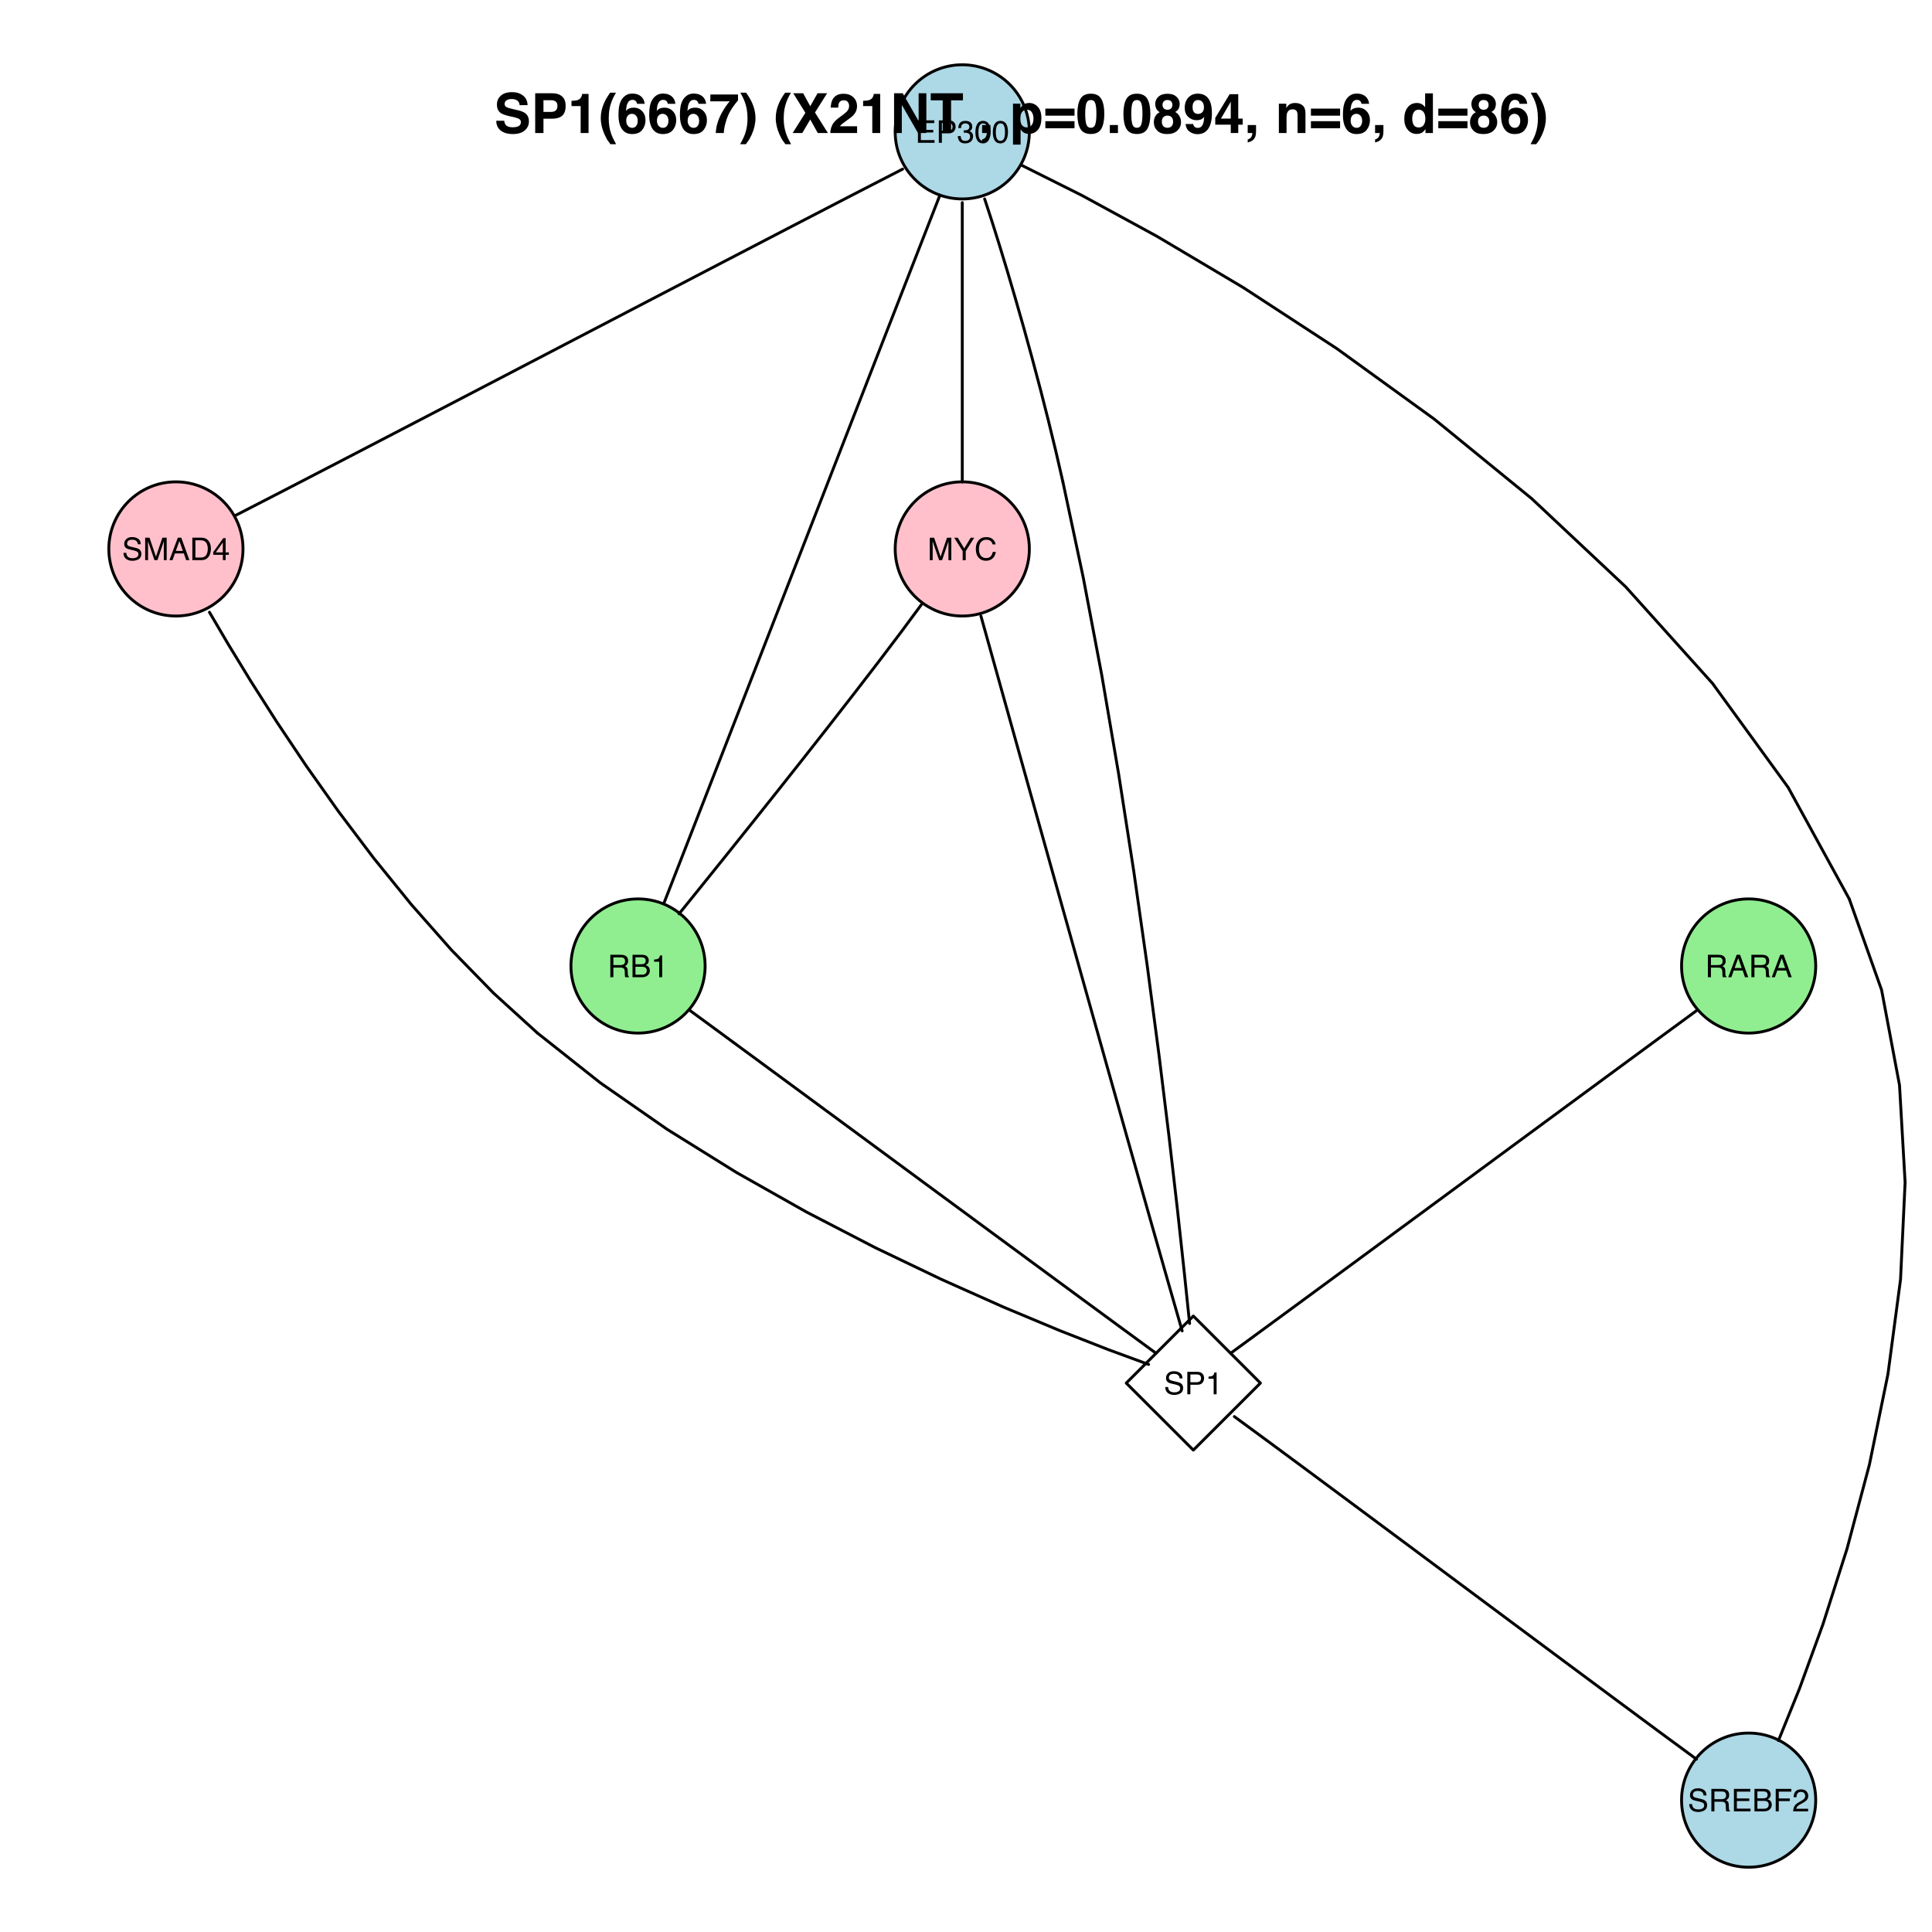 <?xml version="1.0" encoding="UTF-8"?>
<svg xmlns="http://www.w3.org/2000/svg" xmlns:xlink="http://www.w3.org/1999/xlink" width="504pt" height="504pt" viewBox="0 0 504 504" version="1.1">
<defs>
<g>
<symbol overflow="visible" id="glyph0-0">
<path style="stroke:none;" d="M 0.266 0 L 0.266 -5.859 L 4.922 -5.859 L 4.922 0 Z M 4.188 -0.734 L 4.188 -5.125 L 1 -5.125 L 1 -0.734 Z "/>
</symbol>
<symbol overflow="visible" id="glyph0-1">
<path style="stroke:none;" d="M 0.703 -5.859 L 4.969 -5.859 L 4.969 -5.141 L 1.469 -5.141 L 1.469 -3.359 L 4.703 -3.359 L 4.703 -2.688 L 1.469 -2.688 L 1.469 -0.703 L 5.031 -0.703 L 5.031 0 L 0.703 0 Z M 2.859 -5.859 Z "/>
</symbol>
<symbol overflow="visible" id="glyph0-2">
<path style="stroke:none;" d="M 0.703 -5.859 L 3.328 -5.859 C 3.859 -5.859 4.281 -5.711 4.594 -5.422 C 4.914 -5.129 5.078 -4.719 5.078 -4.188 C 5.078 -3.727 4.93 -3.328 4.641 -2.984 C 4.359 -2.648 3.922 -2.484 3.328 -2.484 L 1.5 -2.484 L 1.5 0 L 0.703 0 Z M 4.281 -4.172 C 4.281 -4.609 4.117 -4.906 3.797 -5.062 C 3.617 -5.133 3.379 -5.172 3.078 -5.172 L 1.5 -5.172 L 1.5 -3.141 L 3.078 -3.141 C 3.43 -3.141 3.719 -3.219 3.938 -3.375 C 4.164 -3.531 4.281 -3.797 4.281 -4.172 Z "/>
</symbol>
<symbol overflow="visible" id="glyph0-3">
<path style="stroke:none;" d="M 2.125 0.156 C 1.445 0.156 0.957 -0.023 0.656 -0.391 C 0.352 -0.766 0.203 -1.219 0.203 -1.75 L 0.953 -1.75 C 0.984 -1.383 1.051 -1.117 1.156 -0.953 C 1.344 -0.648 1.676 -0.5 2.156 -0.5 C 2.539 -0.5 2.848 -0.598 3.078 -0.797 C 3.305 -1.004 3.422 -1.266 3.422 -1.578 C 3.422 -1.973 3.297 -2.25 3.047 -2.406 C 2.805 -2.562 2.473 -2.641 2.047 -2.641 C 2.004 -2.641 1.957 -2.641 1.906 -2.641 C 1.852 -2.641 1.801 -2.641 1.75 -2.641 L 1.75 -3.266 C 1.832 -3.266 1.895 -3.258 1.938 -3.25 C 1.988 -3.25 2.047 -3.25 2.109 -3.25 C 2.379 -3.25 2.598 -3.289 2.766 -3.375 C 3.066 -3.531 3.219 -3.797 3.219 -4.172 C 3.219 -4.461 3.117 -4.68 2.922 -4.828 C 2.723 -4.984 2.488 -5.062 2.219 -5.062 C 1.738 -5.062 1.406 -4.906 1.219 -4.594 C 1.113 -4.414 1.055 -4.164 1.047 -3.844 L 0.344 -3.844 C 0.344 -4.27 0.426 -4.629 0.594 -4.922 C 0.883 -5.453 1.398 -5.719 2.141 -5.719 C 2.723 -5.719 3.172 -5.586 3.484 -5.328 C 3.805 -5.066 3.969 -4.691 3.969 -4.203 C 3.969 -3.848 3.875 -3.566 3.688 -3.359 C 3.57 -3.211 3.422 -3.102 3.234 -3.031 C 3.535 -2.945 3.77 -2.785 3.938 -2.547 C 4.102 -2.316 4.188 -2.031 4.188 -1.688 C 4.188 -1.145 4.004 -0.703 3.641 -0.359 C 3.285 -0.016 2.781 0.156 2.125 0.156 Z "/>
</symbol>
<symbol overflow="visible" id="glyph0-4">
<path style="stroke:none;" d="M 2.203 -5.719 C 2.941 -5.719 3.477 -5.41 3.812 -4.797 C 4.07 -4.328 4.203 -3.68 4.203 -2.859 C 4.203 -2.086 4.082 -1.445 3.844 -0.938 C 3.508 -0.207 2.961 0.156 2.203 0.156 C 1.516 0.156 1.004 -0.141 0.672 -0.734 C 0.391 -1.234 0.25 -1.898 0.25 -2.734 C 0.25 -3.391 0.332 -3.945 0.5 -4.406 C 0.82 -5.281 1.391 -5.719 2.203 -5.719 Z M 2.203 -0.5 C 2.578 -0.5 2.875 -0.66 3.094 -0.984 C 3.312 -1.316 3.422 -1.938 3.422 -2.844 C 3.422 -3.488 3.336 -4.02 3.172 -4.438 C 3.016 -4.852 2.707 -5.062 2.25 -5.062 C 1.832 -5.062 1.523 -4.863 1.328 -4.469 C 1.129 -4.07 1.031 -3.488 1.031 -2.719 C 1.031 -2.133 1.094 -1.664 1.219 -1.312 C 1.414 -0.77 1.742 -0.5 2.203 -0.5 Z "/>
</symbol>
<symbol overflow="visible" id="glyph0-5">
<path style="stroke:none;" d="M 1.141 -1.891 C 1.16 -1.555 1.238 -1.285 1.375 -1.078 C 1.633 -0.691 2.098 -0.5 2.766 -0.5 C 3.066 -0.5 3.336 -0.539 3.578 -0.625 C 4.055 -0.789 4.297 -1.086 4.297 -1.516 C 4.297 -1.828 4.195 -2.051 4 -2.188 C 3.789 -2.32 3.473 -2.441 3.047 -2.547 L 2.25 -2.719 C 1.727 -2.832 1.363 -2.961 1.156 -3.109 C 0.781 -3.348 0.594 -3.711 0.594 -4.203 C 0.594 -4.734 0.773 -5.164 1.141 -5.5 C 1.504 -5.844 2.02 -6.016 2.688 -6.016 C 3.301 -6.016 3.82 -5.863 4.25 -5.562 C 4.676 -5.27 4.891 -4.797 4.891 -4.141 L 4.156 -4.141 C 4.113 -4.453 4.023 -4.691 3.891 -4.859 C 3.648 -5.172 3.238 -5.328 2.656 -5.328 C 2.188 -5.328 1.848 -5.227 1.641 -5.031 C 1.441 -4.832 1.344 -4.602 1.344 -4.344 C 1.344 -4.051 1.461 -3.836 1.703 -3.703 C 1.859 -3.617 2.211 -3.516 2.766 -3.391 L 3.594 -3.203 C 3.988 -3.109 4.297 -2.984 4.516 -2.828 C 4.879 -2.555 5.062 -2.16 5.062 -1.641 C 5.062 -0.992 4.828 -0.531 4.359 -0.25 C 3.891 0.031 3.344 0.172 2.719 0.172 C 1.988 0.172 1.414 -0.016 1 -0.391 C 0.594 -0.754 0.391 -1.254 0.391 -1.891 Z M 2.75 -6.016 Z "/>
</symbol>
<symbol overflow="visible" id="glyph0-6">
<path style="stroke:none;" d="M 0.609 -5.859 L 1.734 -5.859 L 3.422 -0.906 L 5.094 -5.859 L 6.219 -5.859 L 6.219 0 L 5.469 0 L 5.469 -3.453 C 5.469 -3.578 5.469 -3.773 5.469 -4.047 C 5.477 -4.328 5.484 -4.625 5.484 -4.938 L 3.812 0 L 3.031 0 L 1.344 -4.938 L 1.344 -4.766 C 1.344 -4.617 1.344 -4.398 1.344 -4.109 C 1.352 -3.816 1.359 -3.598 1.359 -3.453 L 1.359 0 L 0.609 0 Z "/>
</symbol>
<symbol overflow="visible" id="glyph0-7">
<path style="stroke:none;" d="M 3.625 -2.406 L 2.734 -4.984 L 1.797 -2.406 Z M 2.328 -5.859 L 3.219 -5.859 L 5.344 0 L 4.484 0 L 3.891 -1.75 L 1.562 -1.75 L 0.938 0 L 0.125 0 Z M 2.734 -5.859 Z "/>
</symbol>
<symbol overflow="visible" id="glyph0-8">
<path style="stroke:none;" d="M 2.875 -0.672 C 3.145 -0.672 3.363 -0.703 3.531 -0.766 C 3.844 -0.867 4.098 -1.066 4.297 -1.359 C 4.453 -1.598 4.562 -1.898 4.625 -2.266 C 4.664 -2.492 4.688 -2.703 4.688 -2.891 C 4.688 -3.609 4.539 -4.164 4.25 -4.562 C 3.969 -4.969 3.504 -5.172 2.859 -5.172 L 1.453 -5.172 L 1.453 -0.672 Z M 0.656 -5.859 L 3.031 -5.859 C 3.832 -5.859 4.457 -5.57 4.906 -5 C 5.301 -4.488 5.5 -3.828 5.5 -3.016 C 5.5 -2.398 5.383 -1.836 5.156 -1.328 C 4.738 -0.441 4.031 0 3.031 0 L 0.656 0 Z "/>
</symbol>
<symbol overflow="visible" id="glyph0-9">
<path style="stroke:none;" d="M 2.703 -2.016 L 2.703 -4.609 L 0.875 -2.016 Z M 2.719 0 L 2.719 -1.391 L 0.203 -1.391 L 0.203 -2.094 L 2.828 -5.734 L 3.438 -5.734 L 3.438 -2.016 L 4.281 -2.016 L 4.281 -1.391 L 3.438 -1.391 L 3.438 0 Z "/>
</symbol>
<symbol overflow="visible" id="glyph0-10">
<path style="stroke:none;" d="M 0.172 -5.859 L 1.094 -5.859 L 2.781 -3.047 L 4.469 -5.859 L 5.391 -5.859 L 3.172 -2.359 L 3.172 0 L 2.375 0 L 2.375 -2.359 Z M 2.797 -5.859 Z "/>
</symbol>
<symbol overflow="visible" id="glyph0-11">
<path style="stroke:none;" d="M 3.094 -6.016 C 3.832 -6.016 4.406 -5.816 4.812 -5.422 C 5.227 -5.035 5.457 -4.598 5.5 -4.109 L 4.734 -4.109 C 4.641 -4.484 4.461 -4.781 4.203 -5 C 3.941 -5.219 3.57 -5.328 3.094 -5.328 C 2.52 -5.328 2.055 -5.125 1.703 -4.719 C 1.348 -4.312 1.172 -3.691 1.172 -2.859 C 1.172 -2.172 1.328 -1.613 1.641 -1.188 C 1.961 -0.758 2.441 -0.547 3.078 -0.547 C 3.672 -0.547 4.117 -0.77 4.422 -1.219 C 4.586 -1.457 4.707 -1.77 4.781 -2.156 L 5.562 -2.156 C 5.488 -1.539 5.258 -1.023 4.875 -0.609 C 4.406 -0.098 3.773 0.156 2.984 0.156 C 2.305 0.156 1.734 -0.051 1.266 -0.469 C 0.66 -1.008 0.359 -1.852 0.359 -3 C 0.359 -3.863 0.586 -4.57 1.047 -5.125 C 1.535 -5.719 2.219 -6.016 3.094 -6.016 Z M 2.938 -6.016 Z "/>
</symbol>
<symbol overflow="visible" id="glyph0-12">
<path style="stroke:none;" d="M 3.344 -3.172 C 3.719 -3.172 4.016 -3.242 4.234 -3.391 C 4.453 -3.547 4.562 -3.816 4.562 -4.203 C 4.562 -4.617 4.41 -4.906 4.109 -5.062 C 3.941 -5.133 3.723 -5.172 3.453 -5.172 L 1.516 -5.172 L 1.516 -3.172 Z M 0.719 -5.859 L 3.438 -5.859 C 3.883 -5.859 4.25 -5.797 4.531 -5.672 C 5.082 -5.422 5.359 -4.957 5.359 -4.281 C 5.359 -3.926 5.285 -3.633 5.141 -3.406 C 4.992 -3.188 4.789 -3.008 4.531 -2.875 C 4.758 -2.781 4.93 -2.656 5.047 -2.5 C 5.172 -2.352 5.238 -2.113 5.25 -1.781 L 5.281 -0.984 C 5.281 -0.766 5.297 -0.598 5.328 -0.484 C 5.379 -0.305 5.469 -0.188 5.594 -0.125 L 5.594 0 L 4.609 0 C 4.586 -0.051 4.566 -0.113 4.547 -0.188 C 4.535 -0.27 4.523 -0.426 4.516 -0.656 L 4.469 -1.641 C 4.445 -2.016 4.301 -2.27 4.031 -2.406 C 3.883 -2.477 3.645 -2.516 3.312 -2.516 L 1.516 -2.516 L 1.516 0 L 0.719 0 Z "/>
</symbol>
<symbol overflow="visible" id="glyph0-13">
<path style="stroke:none;" d="M 2.828 -3.391 C 3.16 -3.391 3.422 -3.43 3.609 -3.516 C 3.898 -3.672 4.047 -3.938 4.047 -4.312 C 4.047 -4.695 3.891 -4.957 3.578 -5.094 C 3.398 -5.164 3.141 -5.203 2.797 -5.203 L 1.375 -5.203 L 1.375 -3.391 Z M 3.094 -0.672 C 3.582 -0.672 3.93 -0.812 4.141 -1.094 C 4.266 -1.281 4.328 -1.5 4.328 -1.75 C 4.328 -2.176 4.141 -2.469 3.766 -2.625 C 3.555 -2.695 3.285 -2.734 2.953 -2.734 L 1.375 -2.734 L 1.375 -0.672 Z M 0.609 -5.859 L 3.125 -5.859 C 3.812 -5.859 4.297 -5.656 4.578 -5.25 C 4.754 -5.008 4.844 -4.727 4.844 -4.406 C 4.844 -4.039 4.738 -3.738 4.531 -3.5 C 4.414 -3.375 4.254 -3.258 4.047 -3.156 C 4.348 -3.039 4.578 -2.91 4.734 -2.766 C 4.992 -2.516 5.125 -2.164 5.125 -1.719 C 5.125 -1.332 5.004 -0.988 4.766 -0.688 C 4.41 -0.227 3.848 0 3.078 0 L 0.609 0 Z "/>
</symbol>
<symbol overflow="visible" id="glyph0-14">
<path style="stroke:none;" d="M 0.781 -4.047 L 0.781 -4.594 C 1.301 -4.645 1.66 -4.727 1.859 -4.844 C 2.066 -4.969 2.223 -5.25 2.328 -5.688 L 2.891 -5.688 L 2.891 0 L 2.125 0 L 2.125 -4.047 Z "/>
</symbol>
<symbol overflow="visible" id="glyph0-15">
<path style="stroke:none;" d="M 0.703 -5.859 L 4.766 -5.859 L 4.766 -5.141 L 1.5 -5.141 L 1.5 -3.359 L 4.375 -3.359 L 4.375 -2.672 L 1.5 -2.672 L 1.5 0 L 0.703 0 Z "/>
</symbol>
<symbol overflow="visible" id="glyph0-16">
<path style="stroke:none;" d="M 0.25 0 C 0.281 -0.488 0.383 -0.914 0.562 -1.281 C 0.738 -1.645 1.082 -1.977 1.594 -2.281 L 2.359 -2.719 C 2.703 -2.914 2.941 -3.086 3.078 -3.234 C 3.297 -3.453 3.406 -3.703 3.406 -3.984 C 3.406 -4.316 3.305 -4.582 3.109 -4.781 C 2.91 -4.977 2.645 -5.078 2.312 -5.078 C 1.82 -5.078 1.484 -4.891 1.297 -4.516 C 1.191 -4.316 1.133 -4.039 1.125 -3.688 L 0.391 -3.688 C 0.398 -4.188 0.492 -4.594 0.672 -4.906 C 0.984 -5.457 1.531 -5.734 2.312 -5.734 C 2.969 -5.734 3.445 -5.555 3.75 -5.203 C 4.051 -4.848 4.203 -4.453 4.203 -4.016 C 4.203 -3.555 4.039 -3.164 3.719 -2.844 C 3.531 -2.656 3.195 -2.426 2.719 -2.156 L 2.172 -1.859 C 1.91 -1.711 1.707 -1.578 1.562 -1.453 C 1.289 -1.211 1.125 -0.953 1.062 -0.672 L 4.172 -0.672 L 4.172 0 Z "/>
</symbol>
<symbol overflow="visible" id="glyph1-0">
<path style="stroke:none;" d="M 1.078 0 L 1.078 -10.375 L 9.438 -10.375 L 9.438 0 Z M 8.141 -1.297 L 8.141 -9.078 L 2.375 -9.078 L 2.375 -1.297 Z "/>
</symbol>
<symbol overflow="visible" id="glyph1-1">
<path style="stroke:none;" d="M 2.672 -3.203 C 2.734 -2.723 2.859 -2.367 3.047 -2.141 C 3.398 -1.711 4.004 -1.5 4.859 -1.5 C 5.367 -1.5 5.785 -1.555 6.109 -1.672 C 6.711 -1.879 7.016 -2.281 7.016 -2.875 C 7.016 -3.219 6.863 -3.484 6.562 -3.672 C 6.258 -3.848 5.789 -4.008 5.156 -4.156 L 4.047 -4.391 C 2.973 -4.641 2.227 -4.906 1.812 -5.188 C 1.113 -5.664 0.766 -6.414 0.766 -7.438 C 0.766 -8.363 1.102 -9.133 1.781 -9.75 C 2.457 -10.363 3.445 -10.672 4.75 -10.672 C 5.844 -10.672 6.773 -10.379 7.547 -9.797 C 8.316 -9.223 8.723 -8.383 8.766 -7.281 L 6.688 -7.281 C 6.645 -7.906 6.367 -8.348 5.859 -8.609 C 5.523 -8.785 5.109 -8.875 4.609 -8.875 C 4.047 -8.875 3.598 -8.758 3.266 -8.531 C 2.93 -8.301 2.766 -7.988 2.766 -7.594 C 2.766 -7.219 2.93 -6.941 3.266 -6.766 C 3.473 -6.641 3.922 -6.492 4.609 -6.328 L 6.406 -5.906 C 7.188 -5.719 7.773 -5.469 8.172 -5.156 C 8.797 -4.664 9.109 -3.957 9.109 -3.031 C 9.109 -2.082 8.742 -1.297 8.016 -0.672 C 7.285 -0.047 6.258 0.266 4.938 0.266 C 3.594 0.266 2.531 -0.039 1.75 -0.656 C 0.977 -1.27 0.594 -2.117 0.594 -3.203 Z M 4.766 -10.688 Z "/>
</symbol>
<symbol overflow="visible" id="glyph1-2">
<path style="stroke:none;" d="M 6.938 -7.062 C 6.938 -7.602 6.789 -7.988 6.5 -8.219 C 6.219 -8.445 5.82 -8.562 5.312 -8.562 L 3.297 -8.562 L 3.297 -5.516 L 5.312 -5.516 C 5.82 -5.516 6.219 -5.641 6.5 -5.891 C 6.789 -6.141 6.938 -6.531 6.938 -7.062 Z M 9.078 -7.078 C 9.078 -5.859 8.766 -4.992 8.141 -4.484 C 7.523 -3.984 6.645 -3.734 5.5 -3.734 L 3.297 -3.734 L 3.297 0 L 1.141 0 L 1.141 -10.375 L 5.656 -10.375 C 6.695 -10.375 7.523 -10.102 8.141 -9.562 C 8.766 -9.031 9.078 -8.203 9.078 -7.078 Z "/>
</symbol>
<symbol overflow="visible" id="glyph1-3">
<path style="stroke:none;" d="M 1 -7.031 L 1 -8.406 C 1.633 -8.426 2.078 -8.469 2.328 -8.531 C 2.734 -8.613 3.062 -8.789 3.312 -9.062 C 3.488 -9.238 3.617 -9.484 3.703 -9.797 C 3.754 -9.973 3.781 -10.109 3.781 -10.203 L 5.453 -10.203 L 5.453 0 L 3.391 0 L 3.391 -7.031 Z "/>
</symbol>
<symbol overflow="visible" id="glyph1-4">
<path style="stroke:none;" d="M 1.453 -7.75 C 1.816 -8.613 2.359 -9.539 3.078 -10.531 L 4.594 -10.531 L 4.156 -9.75 C 3.562 -8.664 3.148 -7.531 2.922 -6.344 C 2.773 -5.562 2.703 -4.711 2.703 -3.797 C 2.703 -2.359 2.91 -1.039 3.328 0.156 C 3.566 0.875 4 1.789 4.625 2.906 L 3.141 2.906 L 2.641 2.219 C 2.316 1.812 1.973 1.195 1.609 0.375 C 0.953 -1.082 0.625 -2.516 0.625 -3.922 C 0.625 -5.211 0.898 -6.488 1.453 -7.75 Z "/>
</symbol>
<symbol overflow="visible" id="glyph1-5">
<path style="stroke:none;" d="M 2.469 -3.234 C 2.469 -2.68 2.613 -2.227 2.906 -1.875 C 3.195 -1.531 3.57 -1.359 4.031 -1.359 C 4.477 -1.359 4.828 -1.523 5.078 -1.859 C 5.336 -2.203 5.469 -2.641 5.469 -3.172 C 5.469 -3.766 5.32 -4.219 5.031 -4.531 C 4.738 -4.852 4.379 -5.016 3.953 -5.016 C 3.617 -5.016 3.316 -4.91 3.047 -4.703 C 2.66 -4.398 2.469 -3.91 2.469 -3.234 Z M 5.281 -7.625 C 5.281 -7.789 5.219 -7.973 5.094 -8.172 C 4.875 -8.492 4.547 -8.656 4.109 -8.656 C 3.461 -8.656 3 -8.289 2.719 -7.562 C 2.57 -7.156 2.469 -6.555 2.406 -5.766 C 2.656 -6.066 2.941 -6.285 3.266 -6.422 C 3.598 -6.555 3.977 -6.625 4.406 -6.625 C 5.312 -6.625 6.051 -6.316 6.625 -5.703 C 7.207 -5.086 7.5 -4.301 7.5 -3.344 C 7.5 -2.383 7.211 -1.539 6.641 -0.812 C 6.078 -0.094 5.195 0.266 4 0.266 C 2.719 0.266 1.77 -0.27 1.156 -1.344 C 0.688 -2.188 0.453 -3.27 0.453 -4.594 C 0.453 -5.375 0.484 -6.008 0.547 -6.5 C 0.66 -7.363 0.891 -8.082 1.234 -8.656 C 1.523 -9.145 1.906 -9.539 2.375 -9.844 C 2.844 -10.145 3.406 -10.297 4.062 -10.297 C 5.008 -10.297 5.766 -10.051 6.328 -9.562 C 6.891 -9.082 7.207 -8.438 7.281 -7.625 Z "/>
</symbol>
<symbol overflow="visible" id="glyph1-6">
<path style="stroke:none;" d="M 7.594 -8.5 C 7.289 -8.195 6.875 -7.664 6.344 -6.906 C 5.812 -6.156 5.363 -5.379 5 -4.578 C 4.719 -3.941 4.461 -3.164 4.234 -2.25 C 4.004 -1.332 3.891 -0.582 3.891 0 L 1.797 0 C 1.859 -1.832 2.461 -3.734 3.609 -5.703 C 4.336 -6.93 4.953 -7.785 5.453 -8.266 L 0.359 -8.266 L 0.391 -10.062 L 7.594 -10.062 Z "/>
</symbol>
<symbol overflow="visible" id="glyph1-7">
<path style="stroke:none;" d="M 1.688 -10.531 C 2.406 -9.539 2.945 -8.613 3.312 -7.75 C 3.863 -6.488 4.141 -5.211 4.141 -3.922 C 4.141 -2.516 3.816 -1.082 3.172 0.375 C 2.797 1.195 2.445 1.812 2.125 2.219 L 1.625 2.906 L 0.141 2.906 C 0.766 1.789 1.195 0.875 1.438 0.156 C 1.852 -1.039 2.062 -2.359 2.062 -3.797 C 2.062 -4.711 1.988 -5.562 1.844 -6.344 C 1.613 -7.531 1.203 -8.664 0.609 -9.75 L 0.188 -10.531 Z "/>
</symbol>
<symbol overflow="visible" id="glyph1-8">
<path style="stroke:none;" d=""/>
</symbol>
<symbol overflow="visible" id="glyph1-9">
<path style="stroke:none;" d="M 2.75 0 L 0.234 0 L 3.562 -5.281 L 0.391 -10.375 L 2.984 -10.375 L 4.828 -7 L 6.734 -10.375 L 9.234 -10.375 L 6.062 -5.359 L 9.438 0 L 6.797 0 L 4.828 -3.531 Z "/>
</symbol>
<symbol overflow="visible" id="glyph1-10">
<path style="stroke:none;" d="M 0.453 0 C 0.473 -0.727 0.629 -1.395 0.922 -2 C 1.203 -2.688 1.879 -3.41 2.953 -4.172 C 3.867 -4.828 4.461 -5.297 4.734 -5.578 C 5.148 -6.023 5.359 -6.516 5.359 -7.047 C 5.359 -7.484 5.238 -7.844 5 -8.125 C 4.77 -8.406 4.43 -8.547 3.984 -8.547 C 3.367 -8.547 2.953 -8.32 2.734 -7.875 C 2.609 -7.613 2.535 -7.195 2.516 -6.625 L 0.562 -6.625 C 0.594 -7.488 0.75 -8.188 1.031 -8.719 C 1.57 -9.738 2.523 -10.25 3.891 -10.25 C 4.961 -10.25 5.816 -9.945 6.453 -9.344 C 7.098 -8.75 7.422 -7.961 7.422 -6.984 C 7.422 -6.223 7.191 -5.551 6.734 -4.969 C 6.441 -4.57 5.957 -4.141 5.281 -3.672 L 4.484 -3.094 C 3.984 -2.738 3.641 -2.477 3.453 -2.312 C 3.266 -2.156 3.109 -1.973 2.984 -1.766 L 7.438 -1.766 L 7.438 0 Z "/>
</symbol>
<symbol overflow="visible" id="glyph1-11">
<path style="stroke:none;" d="M 1.062 -10.375 L 3.328 -10.375 L 7.469 -3.125 L 7.469 -10.375 L 9.484 -10.375 L 9.484 0 L 7.312 0 L 3.078 -7.359 L 3.078 0 L 1.062 0 Z M 5.359 -10.391 Z "/>
</symbol>
<symbol overflow="visible" id="glyph1-12">
<path style="stroke:none;" d="M 8.625 -10.375 L 8.625 -8.531 L 5.531 -8.531 L 5.531 0 L 3.344 0 L 3.344 -8.531 L 0.234 -8.531 L 0.234 -10.375 Z "/>
</symbol>
<symbol overflow="visible" id="glyph1-13">
<path style="stroke:none;" d="M 0.828 1.672 C 1.234 1.555 1.531 1.363 1.719 1.094 C 1.906 0.832 2.016 0.469 2.047 0 L 0.828 0 L 0.828 -2.094 L 3 -2.094 L 3 -0.281 C 3 0.039 2.957 0.375 2.875 0.719 C 2.789 1.062 2.633 1.363 2.406 1.625 C 2.156 1.895 1.859 2.098 1.516 2.234 C 1.18 2.367 0.953 2.438 0.828 2.438 Z "/>
</symbol>
<symbol overflow="visible" id="glyph1-14">
<path style="stroke:none;" d="M 6.219 -3.828 C 6.219 -4.422 6.082 -4.941 5.812 -5.391 C 5.539 -5.848 5.102 -6.078 4.5 -6.078 C 3.77 -6.078 3.27 -5.734 3 -5.047 C 2.863 -4.68 2.797 -4.219 2.797 -3.656 C 2.797 -2.77 3.031 -2.145 3.5 -1.781 C 3.781 -1.57 4.113 -1.469 4.5 -1.469 C 5.062 -1.469 5.488 -1.68 5.781 -2.109 C 6.07 -2.535 6.219 -3.109 6.219 -3.828 Z M 5.078 -7.844 C 5.973 -7.844 6.727 -7.508 7.344 -6.844 C 7.969 -6.188 8.281 -5.219 8.281 -3.938 C 8.281 -2.582 7.977 -1.551 7.375 -0.844 C 6.77 -0.133 5.988 0.219 5.031 0.219 C 4.414 0.219 3.91 0.066 3.516 -0.234 C 3.285 -0.41 3.066 -0.66 2.859 -0.984 L 2.859 3.016 L 0.875 3.016 L 0.875 -7.672 L 2.797 -7.672 L 2.797 -6.531 C 3.016 -6.863 3.242 -7.129 3.484 -7.328 C 3.93 -7.672 4.461 -7.844 5.078 -7.844 Z "/>
</symbol>
<symbol overflow="visible" id="glyph1-15">
<path style="stroke:none;" d="M 8.125 -6.375 L 8.125 -4.531 L 0.516 -4.531 L 0.516 -6.375 Z M 8.125 -3.094 L 8.125 -1.25 L 0.516 -1.25 L 0.516 -3.094 Z "/>
</symbol>
<symbol overflow="visible" id="glyph1-16">
<path style="stroke:none;" d="M 2.5 -5 C 2.5 -3.832 2.594 -2.938 2.781 -2.312 C 2.977 -1.688 3.375 -1.375 3.969 -1.375 C 4.562 -1.375 4.953 -1.688 5.141 -2.312 C 5.328 -2.938 5.422 -3.832 5.422 -5 C 5.422 -6.227 5.328 -7.133 5.141 -7.719 C 4.953 -8.312 4.562 -8.609 3.969 -8.609 C 3.375 -8.609 2.977 -8.312 2.781 -7.719 C 2.594 -7.133 2.5 -6.227 2.5 -5 Z M 3.969 -10.266 C 5.27 -10.266 6.18 -9.805 6.703 -8.891 C 7.223 -7.984 7.484 -6.688 7.484 -5 C 7.484 -3.312 7.223 -2.016 6.703 -1.109 C 6.18 -0.203 5.27 0.25 3.969 0.25 C 2.664 0.25 1.754 -0.203 1.234 -1.109 C 0.711 -2.016 0.453 -3.312 0.453 -5 C 0.453 -6.688 0.711 -7.984 1.234 -8.891 C 1.754 -9.805 2.664 -10.266 3.969 -10.266 Z "/>
</symbol>
<symbol overflow="visible" id="glyph1-17">
<path style="stroke:none;" d="M 0.906 -2.094 L 3.031 -2.094 L 3.031 0 L 0.906 0 Z "/>
</symbol>
<symbol overflow="visible" id="glyph1-18">
<path style="stroke:none;" d="M 2.469 -2.969 C 2.469 -2.457 2.598 -2.062 2.859 -1.781 C 3.117 -1.508 3.477 -1.375 3.938 -1.375 C 4.395 -1.375 4.754 -1.508 5.016 -1.781 C 5.273 -2.062 5.406 -2.457 5.406 -2.969 C 5.406 -3.488 5.27 -3.879 5 -4.141 C 4.738 -4.41 4.383 -4.547 3.938 -4.547 C 3.477 -4.547 3.117 -4.41 2.859 -4.141 C 2.598 -3.879 2.469 -3.488 2.469 -2.969 Z M 0.375 -2.828 C 0.375 -3.398 0.504 -3.914 0.766 -4.375 C 1.023 -4.844 1.406 -5.195 1.906 -5.438 C 1.414 -5.758 1.098 -6.109 0.953 -6.484 C 0.805 -6.867 0.734 -7.227 0.734 -7.562 C 0.734 -8.312 1.008 -8.945 1.562 -9.469 C 2.125 -9.988 2.914 -10.25 3.938 -10.25 C 4.945 -10.25 5.727 -9.988 6.281 -9.469 C 6.844 -8.945 7.125 -8.312 7.125 -7.562 C 7.125 -7.227 7.051 -6.867 6.906 -6.484 C 6.758 -6.109 6.441 -5.781 5.953 -5.5 C 6.453 -5.219 6.828 -4.844 7.078 -4.375 C 7.336 -3.914 7.469 -3.398 7.469 -2.828 C 7.469 -1.973 7.148 -1.242 6.516 -0.641 C 5.879 -0.035 4.988 0.266 3.844 0.266 C 2.707 0.266 1.844 -0.035 1.25 -0.641 C 0.664 -1.242 0.375 -1.973 0.375 -2.828 Z M 2.641 -7.344 C 2.641 -6.969 2.754 -6.66 2.984 -6.422 C 3.211 -6.191 3.531 -6.078 3.938 -6.078 C 4.344 -6.078 4.656 -6.191 4.875 -6.422 C 5.102 -6.66 5.219 -6.969 5.219 -7.344 C 5.219 -7.75 5.102 -8.062 4.875 -8.281 C 4.656 -8.508 4.344 -8.625 3.938 -8.625 C 3.531 -8.625 3.211 -8.508 2.984 -8.281 C 2.754 -8.062 2.641 -7.75 2.641 -7.344 Z "/>
</symbol>
<symbol overflow="visible" id="glyph1-19">
<path style="stroke:none;" d="M 0.422 -6.609 C 0.422 -7.703 0.738 -8.586 1.375 -9.266 C 2.008 -9.941 2.828 -10.281 3.828 -10.281 C 5.379 -10.281 6.445 -9.594 7.031 -8.219 C 7.352 -7.445 7.516 -6.426 7.516 -5.156 C 7.516 -3.914 7.359 -2.883 7.047 -2.062 C 6.441 -0.488 5.344 0.297 3.75 0.297 C 2.977 0.297 2.285 0.07 1.672 -0.375 C 1.066 -0.832 0.723 -1.492 0.641 -2.359 L 2.625 -2.359 C 2.676 -2.055 2.801 -1.812 3 -1.625 C 3.207 -1.438 3.484 -1.344 3.828 -1.344 C 4.492 -1.344 4.957 -1.711 5.219 -2.453 C 5.363 -2.848 5.457 -3.438 5.5 -4.219 C 5.312 -3.988 5.117 -3.812 4.922 -3.688 C 4.547 -3.457 4.082 -3.344 3.531 -3.344 C 2.719 -3.344 1.992 -3.625 1.359 -4.188 C 0.734 -4.75 0.422 -5.555 0.422 -6.609 Z M 3.969 -4.984 C 4.238 -4.984 4.5 -5.062 4.75 -5.219 C 5.207 -5.508 5.438 -6.016 5.438 -6.734 C 5.438 -7.305 5.301 -7.758 5.031 -8.094 C 4.758 -8.438 4.391 -8.609 3.922 -8.609 C 3.578 -8.609 3.281 -8.516 3.031 -8.328 C 2.656 -8.023 2.469 -7.516 2.469 -6.797 C 2.469 -6.191 2.586 -5.738 2.828 -5.438 C 3.078 -5.133 3.457 -4.984 3.969 -4.984 Z "/>
</symbol>
<symbol overflow="visible" id="glyph1-20">
<path style="stroke:none;" d="M 7.531 -2.188 L 6.375 -2.188 L 6.375 0 L 4.422 0 L 4.422 -2.188 L 0.375 -2.188 L 0.375 -3.953 L 4.125 -10.141 L 6.375 -10.141 L 6.375 -3.766 L 7.531 -3.766 Z M 4.422 -3.766 L 4.422 -8.172 L 1.859 -3.766 Z "/>
</symbol>
<symbol overflow="visible" id="glyph1-21">
<path style="stroke:none;" d="M 5.188 -7.844 C 5.977 -7.844 6.625 -7.633 7.125 -7.219 C 7.633 -6.812 7.891 -6.125 7.891 -5.156 L 7.891 0 L 5.828 0 L 5.828 -4.656 C 5.828 -5.062 5.773 -5.375 5.672 -5.594 C 5.473 -5.988 5.098 -6.188 4.547 -6.188 C 3.867 -6.188 3.398 -5.895 3.141 -5.312 C 3.016 -5.008 2.953 -4.625 2.953 -4.156 L 2.953 0 L 0.953 0 L 0.953 -7.656 L 2.891 -7.656 L 2.891 -6.531 C 3.141 -6.926 3.379 -7.211 3.609 -7.391 C 4.023 -7.691 4.551 -7.844 5.188 -7.844 Z M 4.453 -7.875 Z "/>
</symbol>
<symbol overflow="visible" id="glyph1-22">
<path style="stroke:none;" d="M 3.766 -7.844 C 4.223 -7.844 4.633 -7.738 5 -7.531 C 5.363 -7.332 5.656 -7.055 5.875 -6.703 L 5.875 -10.359 L 7.906 -10.359 L 7.906 0 L 5.969 0 L 5.969 -1.062 C 5.676 -0.602 5.348 -0.27 4.984 -0.062 C 4.617 0.133 4.164 0.234 3.625 0.234 C 2.727 0.234 1.973 -0.125 1.359 -0.844 C 0.742 -1.57 0.438 -2.504 0.438 -3.641 C 0.438 -4.941 0.738 -5.969 1.344 -6.719 C 1.945 -7.469 2.754 -7.844 3.766 -7.844 Z M 4.203 -1.453 C 4.766 -1.453 5.191 -1.66 5.484 -2.078 C 5.785 -2.504 5.938 -3.051 5.938 -3.719 C 5.938 -4.656 5.695 -5.328 5.219 -5.734 C 4.938 -5.973 4.602 -6.094 4.219 -6.094 C 3.625 -6.094 3.191 -5.867 2.922 -5.422 C 2.648 -4.984 2.516 -4.438 2.516 -3.781 C 2.516 -3.07 2.648 -2.504 2.922 -2.078 C 3.203 -1.66 3.629 -1.453 4.203 -1.453 Z "/>
</symbol>
</g>
</defs>
<g id="surface7528">
<rect x="0" y="0" width="504" height="504" style="fill:rgb(100%,100%,100%);fill-opacity:1;stroke:none;"/>
<path style="fill-rule:nonzero;fill:rgb(67.843%,84.706%,90.196%);fill-opacity:1;stroke-width:0.75;stroke-linecap:round;stroke-linejoin:round;stroke:rgb(0%,0%,0%);stroke-opacity:1;stroke-miterlimit:10;" d="M 268.527 34.398 C 268.527 44.066 260.691 51.898 251.027 51.898 C 241.363 51.898 233.527 44.066 233.527 34.398 C 233.527 24.734 241.363 16.898 251.027 16.898 C 260.691 16.898 268.527 24.734 268.527 34.398 "/>
<path style="fill-rule:nonzero;fill:rgb(100%,75.294%,79.608%);fill-opacity:1;stroke-width:0.75;stroke-linecap:round;stroke-linejoin:round;stroke:rgb(0%,0%,0%);stroke-opacity:1;stroke-miterlimit:10;" d="M 63.391 143.199 C 63.391 152.863 55.555 160.699 45.891 160.699 C 36.223 160.699 28.391 152.863 28.391 143.199 C 28.391 133.535 36.223 125.699 45.891 125.699 C 55.555 125.699 63.391 133.535 63.391 143.199 "/>
<path style="fill-rule:nonzero;fill:rgb(100%,75.294%,79.608%);fill-opacity:1;stroke-width:0.75;stroke-linecap:round;stroke-linejoin:round;stroke:rgb(0%,0%,0%);stroke-opacity:1;stroke-miterlimit:10;" d="M 268.527 143.199 C 268.527 152.863 260.691 160.699 251.027 160.699 C 241.363 160.699 233.527 152.863 233.527 143.199 C 233.527 133.535 241.363 125.699 251.027 125.699 C 260.691 125.699 268.527 133.535 268.527 143.199 "/>
<path style="fill-rule:nonzero;fill:rgb(56.471%,93.333%,56.471%);fill-opacity:1;stroke-width:0.75;stroke-linecap:round;stroke-linejoin:round;stroke:rgb(0%,0%,0%);stroke-opacity:1;stroke-miterlimit:10;" d="M 183.945 252 C 183.945 261.664 176.109 269.5 166.445 269.5 C 156.781 269.5 148.945 261.664 148.945 252 C 148.945 242.336 156.781 234.5 166.445 234.5 C 176.109 234.5 183.945 242.336 183.945 252 "/>
<path style="fill-rule:nonzero;fill:rgb(56.471%,93.333%,56.471%);fill-opacity:1;stroke-width:0.75;stroke-linecap:round;stroke-linejoin:round;stroke:rgb(0%,0%,0%);stroke-opacity:1;stroke-miterlimit:10;" d="M 473.668 252 C 473.668 261.664 465.832 269.5 456.168 269.5 C 446.5 269.5 438.668 261.664 438.668 252 C 438.668 242.336 446.5 234.5 456.168 234.5 C 465.832 234.5 473.668 242.336 473.668 252 "/>
<path style="fill-rule:nonzero;fill:rgb(67.843%,84.706%,90.196%);fill-opacity:1;stroke-width:0.75;stroke-linecap:round;stroke-linejoin:round;stroke:rgb(0%,0%,0%);stroke-opacity:1;stroke-miterlimit:10;" d="M 473.668 469.602 C 473.668 479.266 465.832 487.102 456.168 487.102 C 446.5 487.102 438.668 479.266 438.668 469.602 C 438.668 459.934 446.5 452.102 456.168 452.102 C 465.832 452.102 473.668 459.934 473.668 469.602 "/>
<path style="fill:none;stroke-width:0.75;stroke-linecap:round;stroke-linejoin:round;stroke:rgb(0%,0%,0%);stroke-opacity:1;stroke-miterlimit:10;" d="M 293.805 360.801 L 311.305 343.312 L 328.805 360.801 L 311.305 378.285 L 293.805 360.801 "/>
<g style="fill:rgb(0%,0%,0%);fill-opacity:1;">
  <use xlink:href="#glyph0-1" x="238.758" y="37.25"/>
  <use xlink:href="#glyph0-2" x="244.208" y="37.25"/>
  <use xlink:href="#glyph0-3" x="249.659" y="37.25"/>
  <use xlink:href="#glyph0-4" x="254.204" y="37.25"/>
  <use xlink:href="#glyph0-4" x="258.749" y="37.25"/>
</g>
<g style="fill:rgb(0%,0%,0%);fill-opacity:1;">
  <use xlink:href="#glyph0-5" x="31.812" y="146.121"/>
  <use xlink:href="#glyph0-6" x="37.263" y="146.121"/>
  <use xlink:href="#glyph0-7" x="44.07" y="146.121"/>
  <use xlink:href="#glyph0-8" x="49.521" y="146.121"/>
  <use xlink:href="#glyph0-9" x="55.422" y="146.121"/>
</g>
<g style="fill:rgb(0%,0%,0%);fill-opacity:1;">
  <use xlink:href="#glyph0-6" x="241.949" y="146.129"/>
  <use xlink:href="#glyph0-10" x="248.756" y="146.129"/>
  <use xlink:href="#glyph0-11" x="254.207" y="146.129"/>
</g>
<g style="fill:rgb(0%,0%,0%);fill-opacity:1;">
  <use xlink:href="#glyph0-12" x="158.496" y="254.93"/>
  <use xlink:href="#glyph0-13" x="164.398" y="254.93"/>
  <use xlink:href="#glyph0-14" x="169.848" y="254.93"/>
</g>
<g style="fill:rgb(0%,0%,0%);fill-opacity:1;">
  <use xlink:href="#glyph0-12" x="444.816" y="254.93"/>
  <use xlink:href="#glyph0-7" x="450.718" y="254.93"/>
  <use xlink:href="#glyph0-12" x="456.168" y="254.93"/>
  <use xlink:href="#glyph0-7" x="462.07" y="254.93"/>
</g>
<g style="fill:rgb(0%,0%,0%);fill-opacity:1;">
  <use xlink:href="#glyph0-5" x="303.582" y="363.723"/>
  <use xlink:href="#glyph0-2" x="309.033" y="363.723"/>
  <use xlink:href="#glyph0-14" x="314.483" y="363.723"/>
</g>
<g style="fill:rgb(0%,0%,0%);fill-opacity:1;">
  <use xlink:href="#glyph0-5" x="440.273" y="472.523"/>
  <use xlink:href="#glyph0-12" x="445.724" y="472.523"/>
  <use xlink:href="#glyph0-1" x="451.625" y="472.523"/>
  <use xlink:href="#glyph0-13" x="457.076" y="472.523"/>
  <use xlink:href="#glyph0-15" x="462.527" y="472.523"/>
  <use xlink:href="#glyph0-16" x="467.518" y="472.523"/>
</g>
<path style="fill:none;stroke-width:0.75;stroke-linecap:round;stroke-linejoin:round;stroke:rgb(0%,0%,0%);stroke-opacity:1;stroke-miterlimit:10;" d="M 235.473 44.113 L 222.41 50.84 L 206.453 59.105 L 188.328 68.523 L 168.754 78.711 L 148.457 89.285 L 128.164 99.859 L 108.59 110.047 L 90.465 119.465 L 74.508 127.73 L 61.445 134.457 "/>
<path style="fill:none;stroke-width:0.75;stroke-linecap:round;stroke-linejoin:round;stroke:rgb(0%,0%,0%);stroke-opacity:1;stroke-miterlimit:10;" d="M 251.027 52.855 L 251.027 125.715 "/>
<path style="fill:none;stroke-width:0.75;stroke-linecap:round;stroke-linejoin:round;stroke:rgb(0%,0%,0%);stroke-opacity:1;stroke-miterlimit:10;" d="M 245.195 50.914 L 239.82 64.684 L 233.23 81.582 L 225.734 100.82 L 217.629 121.617 L 209.223 143.199 L 200.812 164.781 L 192.711 185.582 L 185.211 204.82 L 178.625 221.715 L 173.25 235.484 "/>
<path style="fill:none;stroke-width:0.75;stroke-linecap:round;stroke-linejoin:round;stroke:rgb(0%,0%,0%);stroke-opacity:1;stroke-miterlimit:10;" d="M 256.859 51.887 L 258.691 57.492 L 260.664 63.762 L 262.742 70.586 L 264.887 77.875 L 267.07 85.52 L 269.25 93.434 L 271.398 101.504 L 273.473 109.645 L 275.445 117.746 L 277.277 125.715 "/>
<path style="fill:none;stroke-width:0.75;stroke-linecap:round;stroke-linejoin:round;stroke:rgb(0%,0%,0%);stroke-opacity:1;stroke-miterlimit:10;" d="M 277.277 125.715 L 282.586 150.668 L 287.438 176.242 L 291.828 201.961 L 295.773 227.332 L 299.273 251.879 L 302.336 275.113 L 304.969 296.551 L 307.176 315.711 L 308.961 332.105 L 310.332 345.258 "/>
<path style="fill:none;stroke-width:0.75;stroke-linecap:round;stroke-linejoin:round;stroke:rgb(0%,0%,0%);stroke-opacity:1;stroke-miterlimit:10;" d="M 266.582 43.145 L 282.262 50.992 L 301.816 61.648 L 324.289 74.992 L 348.715 90.922 L 374.137 109.32 L 399.582 130.082 L 424.098 153.094 L 446.715 178.242 L 466.477 205.418 L 482.418 234.516 "/>
<path style="fill:none;stroke-width:0.75;stroke-linecap:round;stroke-linejoin:round;stroke:rgb(0%,0%,0%);stroke-opacity:1;stroke-miterlimit:10;" d="M 482.418 234.516 L 490.852 258.262 L 495.523 283.086 L 496.984 308.434 L 495.793 333.754 L 492.504 358.492 L 487.668 382.094 L 481.84 404.004 L 475.57 423.672 L 469.422 440.539 L 463.945 454.059 "/>
<path style="fill:none;stroke-width:0.75;stroke-linecap:round;stroke-linejoin:round;stroke:rgb(0%,0%,0%);stroke-opacity:1;stroke-miterlimit:10;" d="M 54.641 159.715 L 59.527 168.035 L 65.402 177.66 L 72.199 188.32 L 79.855 199.754 L 88.301 211.688 L 97.48 223.852 L 107.32 235.984 L 117.762 247.812 L 128.742 259.066 L 140.195 269.484 "/>
<path style="fill:none;stroke-width:0.75;stroke-linecap:round;stroke-linejoin:round;stroke:rgb(0%,0%,0%);stroke-opacity:1;stroke-miterlimit:10;" d="M 140.195 269.484 L 156.602 282.477 L 174.043 294.609 L 192.09 305.848 L 210.32 316.145 L 228.301 325.465 L 245.613 333.762 L 261.832 341 L 276.523 347.137 L 289.27 352.133 L 299.641 355.941 "/>
<path style="fill:none;stroke-width:0.75;stroke-linecap:round;stroke-linejoin:round;stroke:rgb(0%,0%,0%);stroke-opacity:1;stroke-miterlimit:10;" d="M 240.332 157.77 L 235.23 164.672 L 229.375 172.406 L 222.945 180.758 L 216.129 189.512 L 209.102 198.449 L 202.043 207.359 L 195.137 216.027 L 188.562 224.234 L 182.504 231.762 L 177.141 238.398 "/>
<path style="fill:none;stroke-width:0.75;stroke-linecap:round;stroke-linejoin:round;stroke:rgb(0%,0%,0%);stroke-opacity:1;stroke-miterlimit:10;" d="M 255.891 160.688 L 259.906 175.062 L 264.801 192.578 L 270.352 212.418 L 276.328 233.754 L 282.504 255.766 L 288.648 277.629 L 294.539 298.527 L 299.941 317.637 L 304.637 334.137 L 308.391 347.199 "/>
<path style="fill:none;stroke-width:0.75;stroke-linecap:round;stroke-linejoin:round;stroke:rgb(0%,0%,0%);stroke-opacity:1;stroke-miterlimit:10;" d="M 180.055 263.656 L 189.863 270.855 L 201.469 279.387 L 214.391 288.898 L 228.152 299.031 L 242.277 309.438 L 256.285 319.75 L 269.699 329.625 L 282.039 338.699 L 292.824 346.617 L 301.582 353.027 "/>
<path style="fill:none;stroke-width:0.75;stroke-linecap:round;stroke-linejoin:round;stroke:rgb(0%,0%,0%);stroke-opacity:1;stroke-miterlimit:10;" d="M 442.555 263.656 L 432.746 270.855 L 421.145 279.387 L 408.219 288.898 L 394.457 299.031 L 380.332 309.438 L 366.324 319.75 L 352.914 329.625 L 340.574 338.699 L 329.785 346.617 L 321.027 353.027 "/>
<path style="fill:none;stroke-width:0.75;stroke-linecap:round;stroke-linejoin:round;stroke:rgb(0%,0%,0%);stroke-opacity:1;stroke-miterlimit:10;" d="M 322 369.543 L 330.73 375.953 L 341.445 383.875 L 353.676 392.949 L 366.957 402.82 L 380.82 413.137 L 394.801 423.539 L 408.43 433.672 L 421.246 443.184 L 432.773 451.719 L 442.555 458.914 "/>
<g style="fill:rgb(0%,0%,0%);fill-opacity:1;">
  <use xlink:href="#glyph1-1" x="128.867" y="34.707"/>
  <use xlink:href="#glyph1-2" x="138.476" y="34.707"/>
  <use xlink:href="#glyph1-3" x="148.085" y="34.707"/>
  <use xlink:href="#glyph1-4" x="156.097" y="34.707"/>
  <use xlink:href="#glyph1-5" x="160.894" y="34.707"/>
  <use xlink:href="#glyph1-5" x="168.906" y="34.707"/>
  <use xlink:href="#glyph1-5" x="176.919" y="34.707"/>
  <use xlink:href="#glyph1-6" x="184.931" y="34.707"/>
  <use xlink:href="#glyph1-7" x="192.943" y="34.707"/>
  <use xlink:href="#glyph1-8" x="197.74" y="34.707"/>
  <use xlink:href="#glyph1-4" x="201.743" y="34.707"/>
  <use xlink:href="#glyph1-9" x="206.54" y="34.707"/>
  <use xlink:href="#glyph1-10" x="216.149" y="34.707"/>
  <use xlink:href="#glyph1-3" x="224.161" y="34.707"/>
  <use xlink:href="#glyph1-11" x="232.173" y="34.707"/>
  <use xlink:href="#glyph1-12" x="242.577" y="34.707"/>
  <use xlink:href="#glyph1-8" x="251.377" y="34.707"/>
  <use xlink:href="#glyph1-13" x="255.379" y="34.707"/>
  <use xlink:href="#glyph1-8" x="259.382" y="34.707"/>
  <use xlink:href="#glyph1-14" x="263.384" y="34.707"/>
  <use xlink:href="#glyph1-15" x="272.184" y="34.707"/>
  <use xlink:href="#glyph1-16" x="280.597" y="34.707"/>
  <use xlink:href="#glyph1-17" x="288.609" y="34.707"/>
  <use xlink:href="#glyph1-16" x="292.612" y="34.707"/>
  <use xlink:href="#glyph1-18" x="300.624" y="34.707"/>
  <use xlink:href="#glyph1-19" x="308.636" y="34.707"/>
  <use xlink:href="#glyph1-20" x="316.648" y="34.707"/>
  <use xlink:href="#glyph1-13" x="324.66" y="34.707"/>
  <use xlink:href="#glyph1-8" x="328.662" y="34.707"/>
  <use xlink:href="#glyph1-21" x="332.665" y="34.707"/>
  <use xlink:href="#glyph1-15" x="341.465" y="34.707"/>
  <use xlink:href="#glyph1-5" x="349.878" y="34.707"/>
  <use xlink:href="#glyph1-13" x="357.89" y="34.707"/>
  <use xlink:href="#glyph1-8" x="361.893" y="34.707"/>
  <use xlink:href="#glyph1-22" x="365.895" y="34.707"/>
  <use xlink:href="#glyph1-15" x="374.695" y="34.707"/>
  <use xlink:href="#glyph1-18" x="383.108" y="34.707"/>
  <use xlink:href="#glyph1-5" x="391.12" y="34.707"/>
  <use xlink:href="#glyph1-7" x="399.132" y="34.707"/>
</g>
</g>
</svg>
